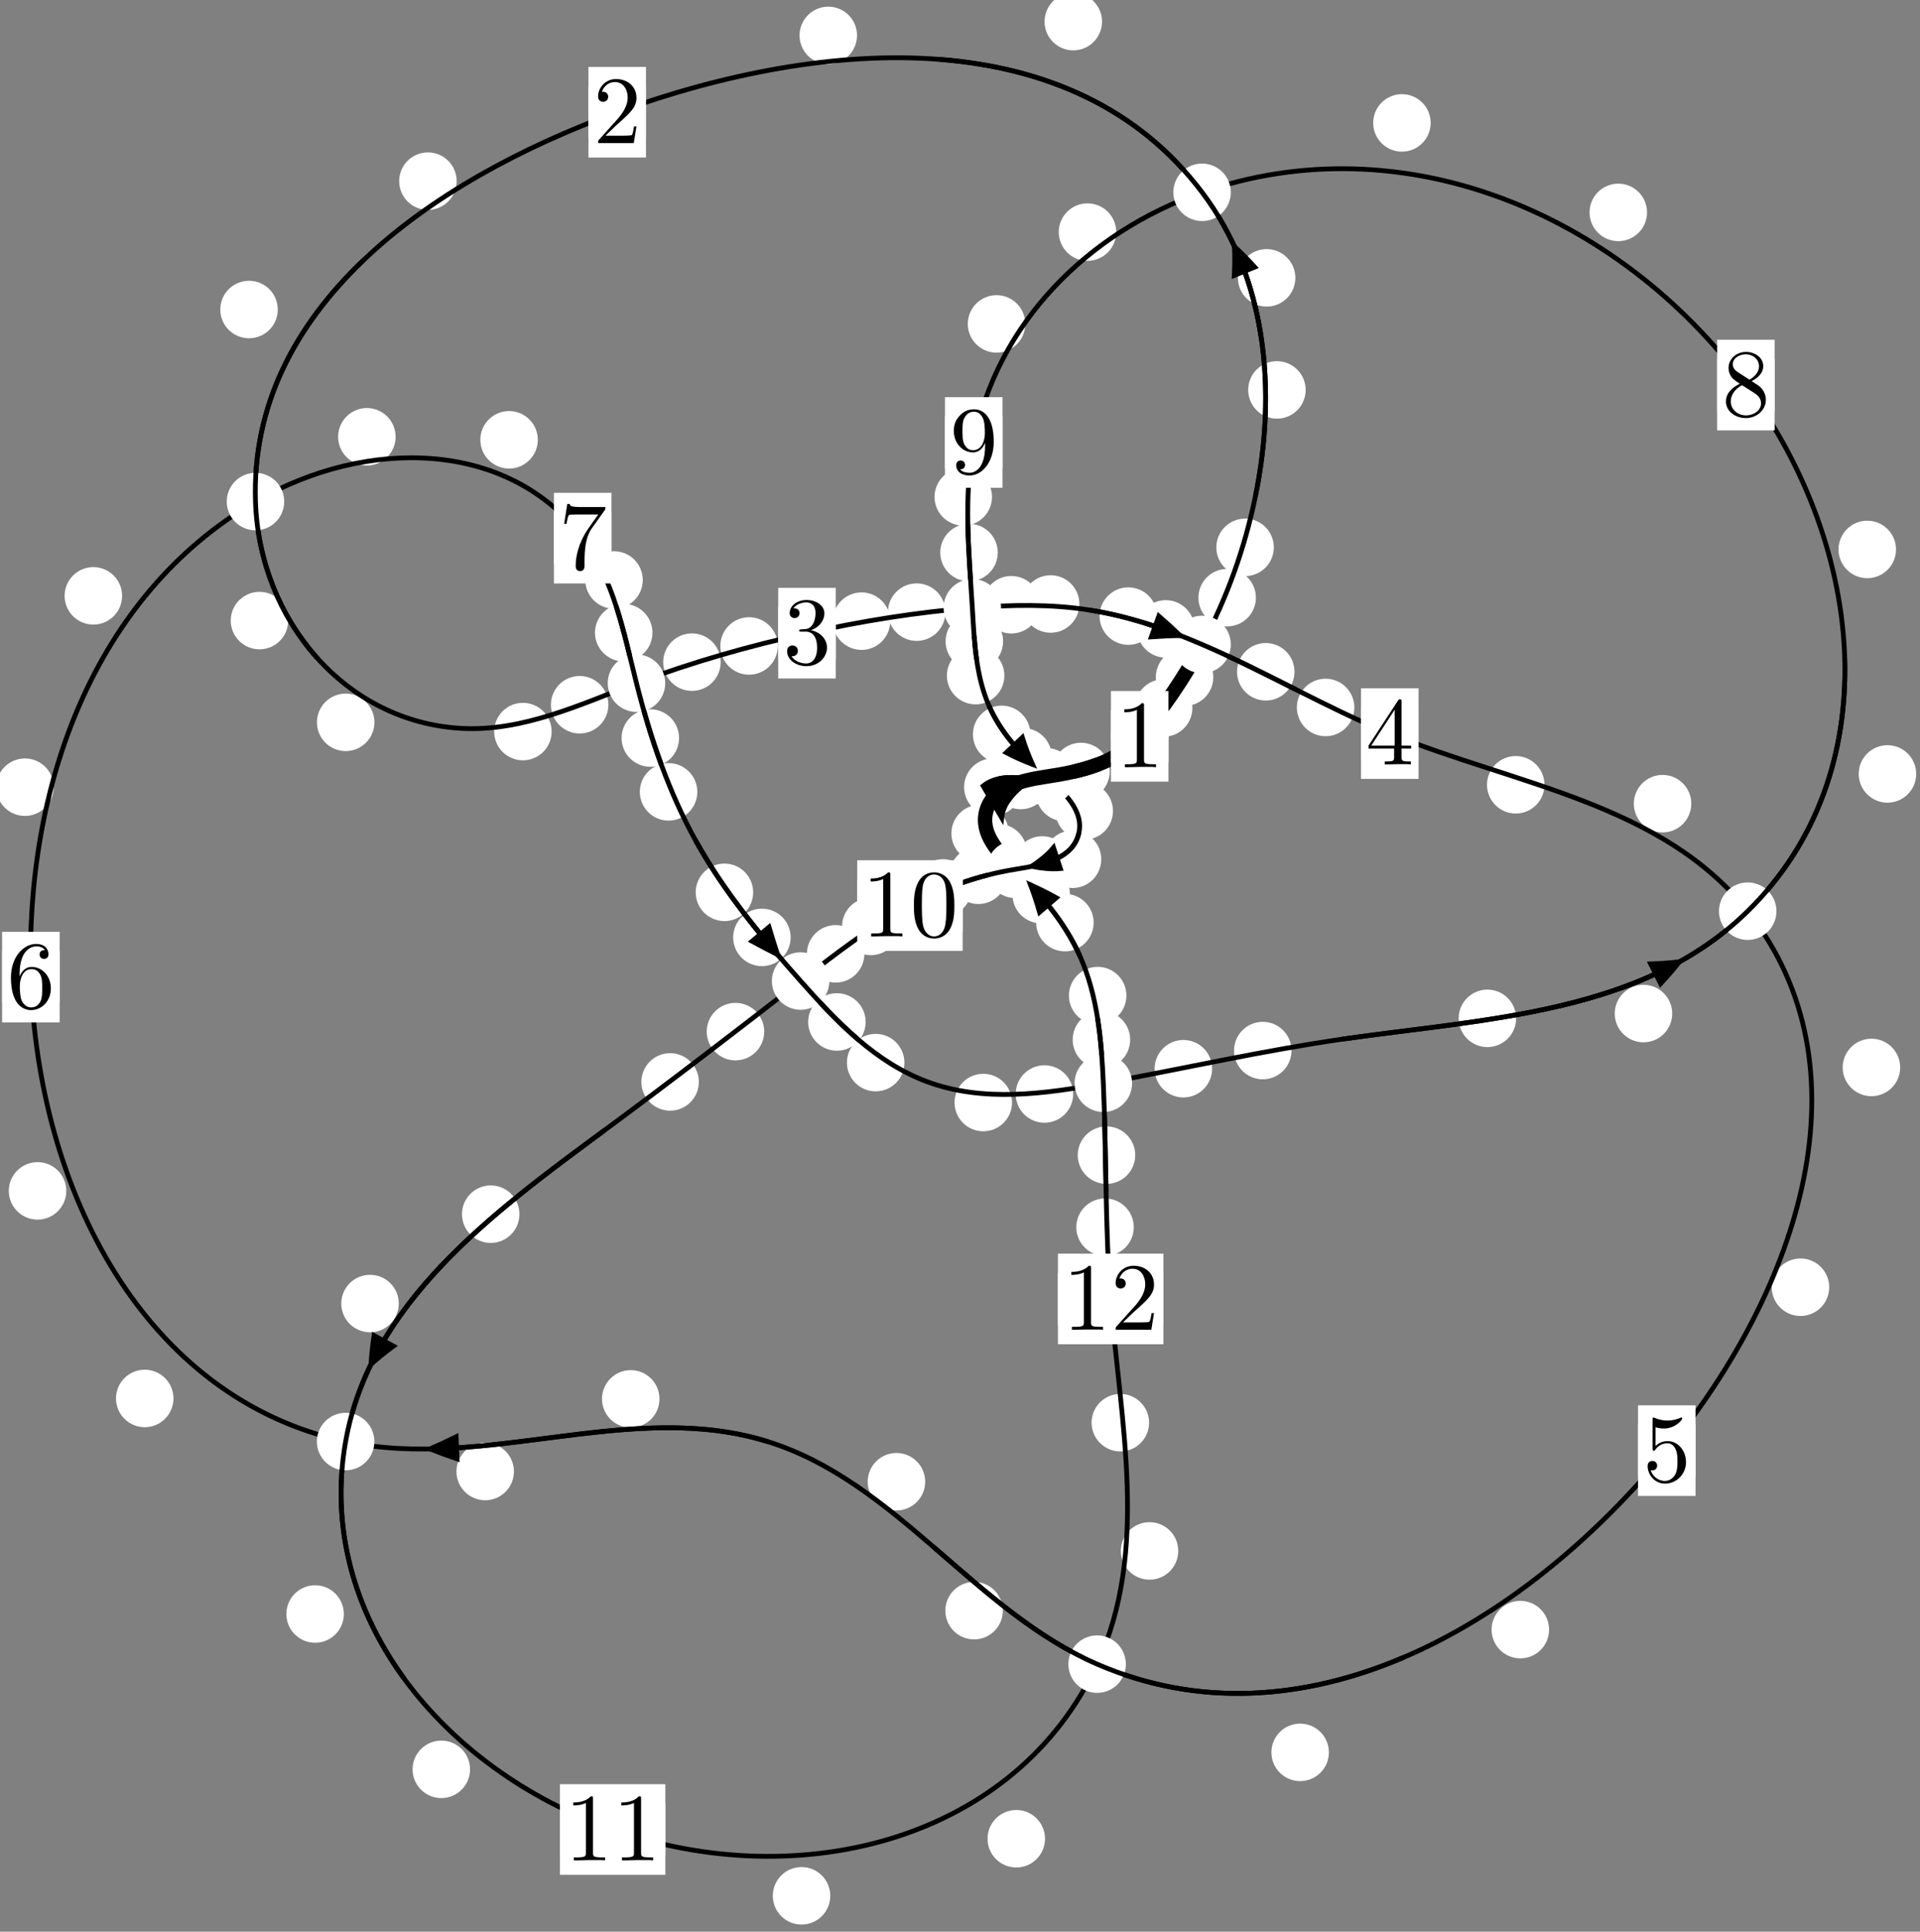 <?xml version="1.0"?>
<!-- Created by MetaPost 1.999 on 2021.07.06:0016 -->
<svg version="1.1" xmlns="http://www.w3.org/2000/svg" xmlns:xlink="http://www.w3.org/1999/xlink" width="199.654" height="200.821" viewBox="0 0 199.654 200.821">
<rect x="0" y="0" width="199.654" height="200.821" fill="#808080" stroke="none"/>
<!-- Original BoundingBox: -125.395248 -133.079529 74.258789 67.741760 -->
  <defs>
    <g transform="scale(0.01,0.01)" id="GLYPHcmr10_48">
      <path style="fill-rule: evenodd;" d="M460 -320C460 -400,455 -480,420 -554C374 -650,292 -666,250 -666C190 -666,117 -640,76 -547C44 -478,39 -400,39 -320C39 -245,43 -155,84 -79C127 2,200 22,249 22C303 22,379 1,423 -94C455 -163,460 -241,460 -320M249 -0C210 -0,151 -25,133 -121C122 -181,122 -273,122 -332C122 -396,122 -462,130 -516C149 -635,224 -644,249 -644C282 -644,348 -626,367 -527C377 -471,377 -395,377 -332C377 -257,377 -189,366 -125C351 -30,294 -0,249 -0"></path>
    </g>
    <g transform="scale(0.01,0.01)" id="GLYPHcmr10_49">
      <path style="fill-rule: evenodd;" d="M294 -640C294 -664,294 -666,271 -666C209 -602,121 -602,89 -602L89 -571C109 -571,168 -571,220 -597L220 -79C220 -43,217 -31,127 -31L95 -31L95 -0L257 -0L130 -3L217 -3L257 -3L297 -3L384 -3L419 -0L419 -31L387 -31C297 -31,294 -42,294 -79"></path>
    </g>
    <g transform="scale(0.01,0.01)" id="GLYPHcmr10_50">
      <path style="fill-rule: evenodd;" d="M127 -77L233 -180C389 -318,449 -372,449 -472C449 -586,359 -666,237 -666C124 -666,50 -574,50 -485C50 -429,100 -429,103 -429C120 -429,155 -441,155 -482C155 -508,137 -534,102 -534C94 -534,92 -534,89 -533C112 -598,166 -635,224 -635C315 -635,358 -554,358 -472C358 -392,308 -313,253 -251L61 -37C50 -26,50 -24,50 -0L421 -0L449 -174L424 -174C419 -144,412 -100,402 -85C395 -77,329 -77,307 -77"></path>
    </g>
    <g transform="scale(0.01,0.01)" id="GLYPHcmr10_51">
      <path style="fill-rule: evenodd;" d="M290 -352C372 -379,430 -449,430 -528C430 -610,342 -666,246 -666C145 -666,69 -606,69 -530C69 -497,91 -478,120 -478C151 -478,171 -500,171 -529C171 -579,124 -579,109 -579C140 -628,206 -641,242 -641C283 -641,338 -619,338 -529C338 -517,336 -459,310 -415C280 -367,246 -364,221 -363C213 -362,189 -360,182 -360C174 -359,167 -358,167 -348C167 -337,174 -337,191 -337L235 -337C317 -337,354 -269,354 -171C354 -35,285 -6,241 -6C198 -6,123 -23,88 -82C123 -77,154 -99,154 -137C154 -173,127 -193,98 -193C74 -193,42 -179,42 -135C42 -44,135 22,244 22C366 22,457 -69,457 -171C457 -253,394 -331,290 -352"></path>
    </g>
    <g transform="scale(0.01,0.01)" id="GLYPHcmr10_52">
      <path style="fill-rule: evenodd;" d="M294 -165L294 -78C294 -42,292 -31,218 -31L197 -31L197 -0L332 -0L238 -3L290 -3L332 -3L374 -3L427 -3L468 -0L468 -31L447 -31C373 -31,371 -42,371 -78L371 -165L471 -165L471 -196L371 -196L371 -651C371 -671,371 -677,355 -677C346 -677,343 -677,335 -665L28 -196L28 -165M300 -196L56 -196L300 -569"></path>
    </g>
    <g transform="scale(0.01,0.01)" id="GLYPHcmr10_53">
      <path style="fill-rule: evenodd;" d="M449 -201C449 -320,367 -420,259 -420C211 -420,168 -404,132 -369L132 -564C152 -558,185 -551,217 -551C340 -551,410 -642,410 -655C410 -661,407 -666,400 -666C399 -666,397 -666,392 -663C372 -654,323 -634,256 -634C216 -634,170 -641,123 -662C115 -665,113 -665,111 -665C101 -665,101 -657,101 -641L101 -345C101 -327,101 -319,115 -319C122 -319,124 -322,128 -328C139 -344,176 -398,257 -398C309 -398,334 -352,342 -334C358 -297,360 -258,360 -208C360 -173,360 -113,336 -71C312 -32,275 -6,229 -6C156 -6,99 -59,82 -118C85 -117,88 -116,99 -116C132 -116,149 -141,149 -165C149 -189,132 -214,99 -214C85 -214,50 -207,50 -161C50 -75,119 22,231 22C347 22,449 -74,449 -201"></path>
    </g>
    <g transform="scale(0.01,0.01)" id="GLYPHcmr10_54">
      <path style="fill-rule: evenodd;" d="M132 -328L132 -352C132 -605,256 -641,307 -641C331 -641,373 -635,395 -601C380 -601,340 -601,340 -556C340 -525,364 -510,386 -510C402 -510,432 -519,432 -558C432 -618,388 -666,305 -666C177 -666,42 -537,42 -316C42 -49,158 22,251 22C362 22,457 -72,457 -204C457 -331,368 -427,257 -427C189 -427,152 -376,132 -328M251 -6C188 -6,158 -66,152 -81C134 -128,134 -208,134 -226C134 -304,166 -404,256 -404C272 -404,318 -404,349 -342C367 -305,367 -254,367 -205C367 -157,367 -107,350 -71C320 -11,274 -6,251 -6"></path>
    </g>
    <g transform="scale(0.01,0.01)" id="GLYPHcmr10_55">
      <path style="fill-rule: evenodd;" d="M476 -609C485 -621,485 -623,485 -644L242 -644C120 -644,118 -657,114 -676L89 -676L56 -470L81 -470C84 -486,93 -549,106 -561C113 -567,191 -567,204 -567L411 -567C400 -551,321 -442,299 -409C209 -274,176 -135,176 -33C176 -23,176 22,222 22C268 22,268 -23,268 -33L268 -84C268 -139,271 -194,279 -248C283 -271,297 -357,341 -419"></path>
    </g>
    <g transform="scale(0.01,0.01)" id="GLYPHcmr10_56">
      <path style="fill-rule: evenodd;" d="M163 -457C117 -487,113 -521,113 -538C113 -599,178 -641,249 -641C322 -641,386 -589,386 -517C386 -460,347 -412,287 -377M309 -362C381 -399,430 -451,430 -517C430 -609,341 -666,250 -666C150 -666,69 -592,69 -499C69 -481,71 -436,113 -389C124 -377,161 -352,186 -335C128 -306,42 -250,42 -151C42 -45,144 22,249 22C362 22,457 -61,457 -168C457 -204,446 -249,408 -291C389 -312,373 -322,309 -362M209 -320L332 -242C360 -223,407 -193,407 -132C407 -58,332 -6,250 -6C164 -6,92 -68,92 -151C92 -209,124 -273,209 -320"></path>
    </g>
    <g transform="scale(0.01,0.01)" id="GLYPHcmr10_57">
      <path style="fill-rule: evenodd;" d="M367 -318L367 -286C367 -52,263 -6,205 -6C188 -6,134 -8,107 -42C151 -42,159 -71,159 -88C159 -119,135 -134,113 -134C97 -134,67 -125,67 -86C67 -19,121 22,206 22C335 22,457 -114,457 -329C457 -598,342 -666,253 -666C198 -666,149 -648,106 -603C65 -558,42 -516,42 -441C42 -316,130 -218,242 -218C303 -218,344 -260,367 -318M243 -241C227 -241,181 -241,150 -304C132 -341,132 -391,132 -440C132 -494,132 -541,153 -578C180 -628,218 -641,253 -641C299 -641,332 -607,349 -562C361 -530,365 -467,365 -421C365 -338,331 -241,243 -241"></path>
    </g>
  </defs>
  <path d="M123.992 73.603C123.992 72.81,123.677 72.05,123.116 71.489C122.556 70.929,121.796 70.614,121.003 70.614C120.21 70.614,119.45 70.929,118.89 71.489C118.329 72.05,118.014 72.81,118.014 73.603C118.014 74.395,118.329 75.155,118.89 75.716C119.45 76.276,120.21 76.591,121.003 76.591C121.796 76.591,122.556 76.276,123.116 75.716C123.677 75.155,123.992 74.395,123.992 73.603Z" style="fill: rgb(100%,100%,100%);stroke: none;"></path>
  <path d="M121.502 76.551C121.502 75.758,121.187 74.998,120.626 74.437C120.066 73.877,119.306 73.562,118.513 73.562C117.72 73.562,116.96 73.877,116.4 74.437C115.839 74.998,115.524 75.758,115.524 76.551C115.524 77.343,115.839 78.103,116.4 78.664C116.96 79.224,117.72 79.539,118.513 79.539C119.306 79.539,120.066 79.224,120.626 78.664C121.187 78.103,121.502 77.343,121.502 76.551Z" style="fill: rgb(100%,100%,100%);stroke: none;"></path>
  <path d="M130.596 62.133C130.596 61.341,130.281 60.581,129.721 60.02C129.16 59.46,128.4 59.145,127.607 59.145C126.815 59.145,126.055 59.46,125.494 60.02C124.934 60.581,124.619 61.341,124.619 62.133C124.619 62.926,124.934 63.686,125.494 64.247C126.055 64.807,126.815 65.122,127.607 65.122C128.4 65.122,129.16 64.807,129.721 64.247C130.281 63.686,130.596 62.926,130.596 62.133Z" style="fill: rgb(100%,100%,100%);stroke: none;"></path>
  <path d="M126.166 70.402C126.166 69.609,125.851 68.849,125.291 68.288C124.73 67.728,123.97 67.413,123.177 67.413C122.385 67.413,121.625 67.728,121.064 68.288C120.504 68.849,120.189 69.609,120.189 70.402C120.189 71.194,120.504 71.954,121.064 72.515C121.625 73.075,122.385 73.39,123.177 73.39C123.97 73.39,124.73 73.075,125.291 72.515C125.851 71.954,126.166 71.194,126.166 70.402Z" style="fill: rgb(100%,100%,100%);stroke: none;"></path>
  <path d="M135.771 40.536C135.771 39.744,135.456 38.984,134.895 38.423C134.335 37.863,133.575 37.548,132.782 37.548C131.989 37.548,131.229 37.863,130.669 38.423C130.108 38.984,129.793 39.744,129.793 40.536C129.793 41.329,130.108 42.089,130.669 42.65C131.229 43.21,131.989 43.525,132.782 43.525C133.575 43.525,134.335 43.21,134.895 42.65C135.456 42.089,135.771 41.329,135.771 40.536Z" style="fill: rgb(100%,100%,100%);stroke: none;"></path>
  <path d="M132.46 56.905C132.46 56.113,132.145 55.352,131.584 54.792C131.024 54.232,130.264 53.917,129.471 53.917C128.678 53.917,127.918 54.232,127.358 54.792C126.797 55.352,126.482 56.113,126.482 56.905C126.482 57.698,126.797 58.458,127.358 59.019C127.918 59.579,128.678 59.894,129.471 59.894C130.264 59.894,131.024 59.579,131.584 59.019C132.145 58.458,132.46 57.698,132.46 56.905Z" style="fill: rgb(100%,100%,100%);stroke: none;"></path>
  <path d="M114.596 2.247C114.596 1.454,114.281 0.694,113.721 0.134C113.16 -0.427,112.4 -0.742,111.608 -0.742C110.815 -0.742,110.055 -0.427,109.494 0.134C108.934 0.694,108.619 1.454,108.619 2.247C108.619 3.04,108.934 3.8,109.494 4.36C110.055 4.921,110.815 5.236,111.608 5.236C112.4 5.236,113.16 4.921,113.721 4.36C114.281 3.8,114.596 3.04,114.596 2.247Z" style="fill: rgb(100%,100%,100%);stroke: none;"></path>
  <path d="M134.701 28.886C134.701 28.093,134.386 27.333,133.826 26.773C133.265 26.212,132.505 25.897,131.713 25.897C130.92 25.897,130.16 26.212,129.599 26.773C129.039 27.333,128.724 28.093,128.724 28.886C128.724 29.679,129.039 30.439,129.599 30.999C130.16 31.56,130.92 31.875,131.713 31.875C132.505 31.875,133.265 31.56,133.826 30.999C134.386 30.439,134.701 29.679,134.701 28.886Z" style="fill: rgb(100%,100%,100%);stroke: none;"></path>
  <path d="M47.485 18.831C47.485 18.039,47.171 17.278,46.61 16.718C46.05 16.158,45.289 15.843,44.497 15.843C43.704 15.843,42.944 16.158,42.383 16.718C41.823 17.278,41.508 18.039,41.508 18.831C41.508 19.624,41.823 20.384,42.383 20.945C42.944 21.505,43.704 21.82,44.497 21.82C45.289 21.82,46.05 21.505,46.61 20.945C47.171 20.384,47.485 19.624,47.485 18.831Z" style="fill: rgb(100%,100%,100%);stroke: none;"></path>
  <path d="M89.119 3.682C89.119 2.889,88.804 2.129,88.243 1.569C87.683 1.008,86.923 0.693,86.13 0.693C85.337 0.693,84.577 1.008,84.017 1.569C83.456 2.129,83.141 2.889,83.141 3.682C83.141 4.475,83.456 5.235,84.017 5.795C84.577 6.356,85.337 6.671,86.13 6.671C86.923 6.671,87.683 6.356,88.243 5.795C88.804 5.235,89.119 4.475,89.119 3.682Z" style="fill: rgb(100%,100%,100%);stroke: none;"></path>
  <path d="M29.971 64.517C29.971 63.724,29.656 62.964,29.096 62.403C28.535 61.843,27.775 61.528,26.982 61.528C26.19 61.528,25.43 61.843,24.869 62.403C24.309 62.964,23.994 63.724,23.994 64.517C23.994 65.309,24.309 66.069,24.869 66.63C25.43 67.19,26.19 67.505,26.982 67.505C27.775 67.505,28.535 67.19,29.096 66.63C29.656 66.069,29.971 65.309,29.971 64.517Z" style="fill: rgb(100%,100%,100%);stroke: none;"></path>
  <path d="M28.884 32.178C28.884 31.386,28.569 30.625,28.009 30.065C27.448 29.505,26.688 29.19,25.895 29.19C25.103 29.19,24.342 29.505,23.782 30.065C23.221 30.625,22.906 31.386,22.906 32.178C22.906 32.971,23.221 33.731,23.782 34.292C24.342 34.852,25.103 35.167,25.895 35.167C26.688 35.167,27.448 34.852,28.009 34.292C28.569 33.731,28.884 32.971,28.884 32.178Z" style="fill: rgb(100%,100%,100%);stroke: none;"></path>
  <path d="M57.363 76.055C57.363 75.263,57.048 74.502,56.488 73.942C55.927 73.382,55.167 73.067,54.374 73.067C53.582 73.067,52.822 73.382,52.261 73.942C51.701 74.502,51.386 75.263,51.386 76.055C51.386 76.848,51.701 77.608,52.261 78.169C52.822 78.729,53.582 79.044,54.374 79.044C55.167 79.044,55.927 78.729,56.488 78.169C57.048 77.608,57.363 76.848,57.363 76.055Z" style="fill: rgb(100%,100%,100%);stroke: none;"></path>
  <path d="M38.935 75.094C38.935 74.302,38.62 73.542,38.059 72.981C37.499 72.421,36.739 72.106,35.946 72.106C35.153 72.106,34.393 72.421,33.833 72.981C33.272 73.542,32.957 74.302,32.957 75.094C32.957 75.887,33.272 76.647,33.833 77.208C34.393 77.768,35.153 78.083,35.946 78.083C36.739 78.083,37.499 77.768,38.059 77.208C38.62 76.647,38.935 75.887,38.935 75.094Z" style="fill: rgb(100%,100%,100%);stroke: none;"></path>
  <path d="M74.941 68.837C74.941 68.045,74.626 67.284,74.066 66.724C73.505 66.163,72.745 65.849,71.952 65.849C71.16 65.849,70.4 66.163,69.839 66.724C69.279 67.284,68.964 68.045,68.964 68.837C68.964 69.63,69.279 70.39,69.839 70.951C70.4 71.511,71.16 71.826,71.952 71.826C72.745 71.826,73.505 71.511,74.066 70.951C74.626 70.39,74.941 69.63,74.941 68.837Z" style="fill: rgb(100%,100%,100%);stroke: none;"></path>
  <path d="M63.265 73.265C63.265 72.472,62.95 71.712,62.39 71.152C61.829 70.591,61.069 70.276,60.276 70.276C59.484 70.276,58.723 70.591,58.163 71.152C57.603 71.712,57.288 72.472,57.288 73.265C57.288 74.058,57.603 74.818,58.163 75.378C58.723 75.939,59.484 76.254,60.276 76.254C61.069 76.254,61.829 75.939,62.39 75.378C62.95 74.818,63.265 74.058,63.265 73.265Z" style="fill: rgb(100%,100%,100%);stroke: none;"></path>
  <path d="M92.574 64.575C92.574 63.782,92.259 63.022,91.699 62.462C91.138 61.901,90.378 61.586,89.586 61.586C88.793 61.586,88.033 61.901,87.472 62.462C86.912 63.022,86.597 63.782,86.597 64.575C86.597 65.368,86.912 66.128,87.472 66.688C88.033 67.249,88.793 67.564,89.586 67.564C90.378 67.564,91.138 67.249,91.699 66.688C92.259 66.128,92.574 65.368,92.574 64.575Z" style="fill: rgb(100%,100%,100%);stroke: none;"></path>
  <path d="M80.884 67.154C80.884 66.362,80.569 65.602,80.008 65.041C79.448 64.481,78.688 64.166,77.895 64.166C77.102 64.166,76.342 64.481,75.782 65.041C75.221 65.602,74.906 66.362,74.906 67.154C74.906 67.947,75.221 68.707,75.782 69.268C76.342 69.828,77.102 70.143,77.895 70.143C78.688 70.143,79.448 69.828,80.008 69.268C80.569 68.707,80.884 67.947,80.884 67.154Z" style="fill: rgb(100%,100%,100%);stroke: none;"></path>
  <path d="M108.154 62.869C108.154 62.076,107.839 61.316,107.278 60.755C106.718 60.195,105.958 59.88,105.165 59.88C104.372 59.88,103.612 60.195,103.052 60.755C102.491 61.316,102.176 62.076,102.176 62.869C102.176 63.661,102.491 64.422,103.052 64.982C103.612 65.543,104.372 65.857,105.165 65.857C105.958 65.857,106.718 65.543,107.278 64.982C107.839 64.422,108.154 63.661,108.154 62.869Z" style="fill: rgb(100%,100%,100%);stroke: none;"></path>
  <path d="M98.31 63.639C98.31 62.846,97.995 62.086,97.435 61.525C96.874 60.965,96.114 60.65,95.322 60.65C94.529 60.65,93.769 60.965,93.208 61.525C92.648 62.086,92.333 62.846,92.333 63.639C92.333 64.431,92.648 65.191,93.208 65.752C93.769 66.312,94.529 66.627,95.322 66.627C96.114 66.627,96.874 66.312,97.435 65.752C97.995 65.191,98.31 64.431,98.31 63.639Z" style="fill: rgb(100%,100%,100%);stroke: none;"></path>
  <path d="M120.318 64.049C120.318 63.257,120.003 62.496,119.442 61.936C118.882 61.375,118.122 61.061,117.329 61.061C116.536 61.061,115.776 61.375,115.216 61.936C114.655 62.496,114.34 63.257,114.34 64.049C114.34 64.842,114.655 65.602,115.216 66.163C115.776 66.723,116.536 67.038,117.329 67.038C118.122 67.038,118.882 66.723,119.442 66.163C120.003 65.602,120.318 64.842,120.318 64.049Z" style="fill: rgb(100%,100%,100%);stroke: none;"></path>
  <path d="M112.24 62.791C112.24 61.998,111.925 61.238,111.365 60.678C110.804 60.117,110.044 59.802,109.251 59.802C108.459 59.802,107.698 60.117,107.138 60.678C106.578 61.238,106.263 61.998,106.263 62.791C106.263 63.584,106.578 64.344,107.138 64.904C107.698 65.465,108.459 65.78,109.251 65.78C110.044 65.78,110.804 65.465,111.365 64.904C111.925 64.344,112.24 63.584,112.24 62.791Z" style="fill: rgb(100%,100%,100%);stroke: none;"></path>
  <path d="M134.611 69.84C134.611 69.048,134.296 68.287,133.736 67.727C133.175 67.166,132.415 66.851,131.622 66.851C130.83 66.851,130.07 67.166,129.509 67.727C128.949 68.287,128.634 69.048,128.634 69.84C128.634 70.633,128.949 71.393,129.509 71.954C130.07 72.514,130.83 72.829,131.622 72.829C132.415 72.829,133.175 72.514,133.736 71.954C134.296 71.393,134.611 70.633,134.611 69.84Z" style="fill: rgb(100%,100%,100%);stroke: none;"></path>
  <path d="M124.218 65.383C124.218 64.59,123.903 63.83,123.343 63.27C122.782 62.709,122.022 62.394,121.229 62.394C120.437 62.394,119.677 62.709,119.116 63.27C118.556 63.83,118.241 64.59,118.241 65.383C118.241 66.176,118.556 66.936,119.116 67.496C119.677 68.057,120.437 68.372,121.229 68.372C122.022 68.372,122.782 68.057,123.343 67.496C123.903 66.936,124.218 66.176,124.218 65.383Z" style="fill: rgb(100%,100%,100%);stroke: none;"></path>
  <path d="M160.604 81.588C160.604 80.795,160.289 80.035,159.729 79.474C159.168 78.914,158.408 78.599,157.615 78.599C156.823 78.599,156.062 78.914,155.502 79.474C154.941 80.035,154.626 80.795,154.626 81.588C154.626 82.38,154.941 83.141,155.502 83.701C156.062 84.262,156.823 84.577,157.615 84.577C158.408 84.577,159.168 84.262,159.729 83.701C160.289 83.141,160.604 82.38,160.604 81.588Z" style="fill: rgb(100%,100%,100%);stroke: none;"></path>
  <path d="M140.833 73.548C140.833 72.756,140.518 71.996,139.957 71.435C139.397 70.875,138.637 70.56,137.844 70.56C137.051 70.56,136.291 70.875,135.731 71.435C135.17 71.996,134.855 72.756,134.855 73.548C134.855 74.341,135.17 75.101,135.731 75.662C136.291 76.222,137.051 76.537,137.844 76.537C138.637 76.537,139.397 76.222,139.957 75.662C140.518 75.101,140.833 74.341,140.833 73.548Z" style="fill: rgb(100%,100%,100%);stroke: none;"></path>
  <path d="M197.593 110.973C197.593 110.181,197.278 109.42,196.717 108.86C196.157 108.299,195.397 107.984,194.604 107.984C193.811 107.984,193.051 108.299,192.491 108.86C191.93 109.42,191.615 110.181,191.615 110.973C191.615 111.766,191.93 112.526,192.491 113.087C193.051 113.647,193.811 113.962,194.604 113.962C195.397 113.962,196.157 113.647,196.717 113.087C197.278 112.526,197.593 111.766,197.593 110.973Z" style="fill: rgb(100%,100%,100%);stroke: none;"></path>
  <path d="M175.873 83.551C175.873 82.758,175.558 81.998,174.998 81.437C174.437 80.877,173.677 80.562,172.885 80.562C172.092 80.562,171.332 80.877,170.771 81.437C170.211 81.998,169.896 82.758,169.896 83.551C169.896 84.343,170.211 85.104,170.771 85.664C171.332 86.225,172.092 86.539,172.885 86.539C173.677 86.539,174.437 86.225,174.998 85.664C175.558 85.104,175.873 84.343,175.873 83.551Z" style="fill: rgb(100%,100%,100%);stroke: none;"></path>
  <path d="M161.083 169.416C161.083 168.623,160.768 167.863,160.208 167.303C159.647 166.742,158.887 166.427,158.094 166.427C157.302 166.427,156.542 166.742,155.981 167.303C155.421 167.863,155.106 168.623,155.106 169.416C155.106 170.209,155.421 170.969,155.981 171.529C156.542 172.09,157.302 172.405,158.094 172.405C158.887 172.405,159.647 172.09,160.208 171.529C160.768 170.969,161.083 170.209,161.083 169.416Z" style="fill: rgb(100%,100%,100%);stroke: none;"></path>
  <path d="M190.214 133.821C190.214 133.029,189.899 132.268,189.339 131.708C188.778 131.147,188.018 130.832,187.226 130.832C186.433 130.832,185.673 131.147,185.112 131.708C184.552 132.268,184.237 133.029,184.237 133.821C184.237 134.614,184.552 135.374,185.112 135.935C185.673 136.495,186.433 136.81,187.226 136.81C188.018 136.81,188.778 136.495,189.339 135.935C189.899 135.374,190.214 134.614,190.214 133.821Z" style="fill: rgb(100%,100%,100%);stroke: none;"></path>
  <path d="M104.281 167.446C104.281 166.653,103.966 165.893,103.405 165.332C102.845 164.772,102.085 164.457,101.292 164.457C100.499 164.457,99.739 164.772,99.178 165.332C98.618 165.893,98.303 166.653,98.303 167.446C98.303 168.238,98.618 168.999,99.178 169.559C99.739 170.119,100.499 170.434,101.292 170.434C102.085 170.434,102.845 170.119,103.405 169.559C103.966 168.999,104.281 168.238,104.281 167.446Z" style="fill: rgb(100%,100%,100%);stroke: none;"></path>
  <path d="M138.186 182.178C138.186 181.385,137.871 180.625,137.311 180.064C136.75 179.504,135.99 179.189,135.197 179.189C134.405 179.189,133.645 179.504,133.084 180.064C132.524 180.625,132.209 181.385,132.209 182.178C132.209 182.971,132.524 183.731,133.084 184.291C133.645 184.852,134.405 185.167,135.197 185.167C135.99 185.167,136.75 184.852,137.311 184.291C137.871 183.731,138.186 182.971,138.186 182.178Z" style="fill: rgb(100%,100%,100%);stroke: none;"></path>
  <path d="M68.576 145.429C68.576 144.636,68.262 143.876,67.701 143.315C67.141 142.755,66.38 142.44,65.588 142.44C64.795 142.44,64.035 142.755,63.474 143.315C62.914 143.876,62.599 144.636,62.599 145.429C62.599 146.221,62.914 146.982,63.474 147.542C64.035 148.102,64.795 148.417,65.588 148.417C66.38 148.417,67.141 148.102,67.701 147.542C68.262 146.982,68.576 146.221,68.576 145.429Z" style="fill: rgb(100%,100%,100%);stroke: none;"></path>
  <path d="M96.207 154.041C96.207 153.248,95.892 152.488,95.331 151.928C94.771 151.367,94.011 151.052,93.218 151.052C92.425 151.052,91.665 151.367,91.105 151.928C90.544 152.488,90.229 153.248,90.229 154.041C90.229 154.834,90.544 155.594,91.105 156.154C91.665 156.715,92.425 157.03,93.218 157.03C94.011 157.03,94.771 156.715,95.331 156.154C95.892 155.594,96.207 154.834,96.207 154.041Z" style="fill: rgb(100%,100%,100%);stroke: none;"></path>
  <path d="M18.039 145.383C18.039 144.591,17.724 143.831,17.163 143.27C16.603 142.71,15.843 142.395,15.05 142.395C14.257 142.395,13.497 142.71,12.937 143.27C12.376 143.831,12.061 144.591,12.061 145.383C12.061 146.176,12.376 146.936,12.937 147.497C13.497 148.057,14.257 148.372,15.05 148.372C15.843 148.372,16.603 148.057,17.163 147.497C17.724 146.936,18.039 146.176,18.039 145.383Z" style="fill: rgb(100%,100%,100%);stroke: none;"></path>
  <path d="M53.442 152.979C53.442 152.186,53.127 151.426,52.567 150.866C52.006 150.305,51.246 149.99,50.453 149.99C49.661 149.99,48.901 150.305,48.34 150.866C47.78 151.426,47.465 152.186,47.465 152.979C47.465 153.772,47.78 154.532,48.34 155.092C48.901 155.653,49.661 155.968,50.453 155.968C51.246 155.968,52.006 155.653,52.567 155.092C53.127 154.532,53.442 153.772,53.442 152.979Z" style="fill: rgb(100%,100%,100%);stroke: none;"></path>
  <path d="M5.582 81.837C5.582 81.044,5.267 80.284,4.707 79.723C4.146 79.163,3.386 78.848,2.593 78.848C1.801 78.848,1.041 79.163,0.48 79.723C-0.08 80.284,-0.395 81.044,-0.395 81.837C-0.395 82.629,-0.08 83.39,0.48 83.95C1.041 84.511,1.801 84.825,2.593 84.825C3.386 84.825,4.146 84.511,4.707 83.95C5.267 83.39,5.582 82.629,5.582 81.837Z" style="fill: rgb(100%,100%,100%);stroke: none;"></path>
  <path d="M6.893 123.805C6.893 123.012,6.578 122.252,6.017 121.692C5.457 121.131,4.697 120.816,3.904 120.816C3.111 120.816,2.351 121.131,1.791 121.692C1.23 122.252,0.915 123.012,0.915 123.805C0.915 124.598,1.23 125.358,1.791 125.918C2.351 126.479,3.111 126.794,3.904 126.794C4.697 126.794,5.457 126.479,6.017 125.918C6.578 125.358,6.893 124.598,6.893 123.805Z" style="fill: rgb(100%,100%,100%);stroke: none;"></path>
  <path d="M41.139 45.41C41.139 44.617,40.824 43.857,40.263 43.296C39.703 42.736,38.943 42.421,38.15 42.421C37.357 42.421,36.597 42.736,36.037 43.296C35.476 43.857,35.161 44.617,35.161 45.41C35.161 46.202,35.476 46.962,36.037 47.523C36.597 48.083,37.357 48.398,38.15 48.398C38.943 48.398,39.703 48.083,40.263 47.523C40.824 46.962,41.139 46.202,41.139 45.41Z" style="fill: rgb(100%,100%,100%);stroke: none;"></path>
  <path d="M12.696 61.946C12.696 61.153,12.381 60.393,11.82 59.832C11.26 59.272,10.5 58.957,9.707 58.957C8.914 58.957,8.154 59.272,7.594 59.832C7.033 60.393,6.718 61.153,6.718 61.946C6.718 62.738,7.033 63.498,7.594 64.059C8.154 64.619,8.914 64.934,9.707 64.934C10.5 64.934,11.26 64.619,11.82 64.059C12.381 63.498,12.696 62.738,12.696 61.946Z" style="fill: rgb(100%,100%,100%);stroke: none;"></path>
  <path d="M66.838 60.294C66.838 59.501,66.523 58.741,65.963 58.181C65.402 57.62,64.642 57.305,63.85 57.305C63.057 57.305,62.297 57.62,61.736 58.181C61.176 58.741,60.861 59.501,60.861 60.294C60.861 61.087,61.176 61.847,61.736 62.407C62.297 62.968,63.057 63.283,63.85 63.283C64.642 63.283,65.402 62.968,65.963 62.407C66.523 61.847,66.838 61.087,66.838 60.294Z" style="fill: rgb(100%,100%,100%);stroke: none;"></path>
  <path d="M55.926 45.722C55.926 44.929,55.611 44.169,55.05 43.609C54.49 43.048,53.73 42.733,52.937 42.733C52.144 42.733,51.384 43.048,50.824 43.609C50.263 44.169,49.948 44.929,49.948 45.722C49.948 46.515,50.263 47.275,50.824 47.835C51.384 48.396,52.144 48.711,52.937 48.711C53.73 48.711,54.49 48.396,55.05 47.835C55.611 47.275,55.926 46.515,55.926 45.722Z" style="fill: rgb(100%,100%,100%);stroke: none;"></path>
  <path d="M70.614 76.726C70.614 75.933,70.299 75.173,69.739 74.612C69.178 74.052,68.418 73.737,67.626 73.737C66.833 73.737,66.073 74.052,65.512 74.612C64.952 75.173,64.637 75.933,64.637 76.726C64.637 77.518,64.952 78.278,65.512 78.839C66.073 79.399,66.833 79.714,67.626 79.714C68.418 79.714,69.178 79.399,69.739 78.839C70.299 78.278,70.614 77.518,70.614 76.726Z" style="fill: rgb(100%,100%,100%);stroke: none;"></path>
  <path d="M67.847 65.773C67.847 64.98,67.532 64.22,66.972 63.66C66.411 63.099,65.651 62.784,64.859 62.784C64.066 62.784,63.306 63.099,62.745 63.66C62.185 64.22,61.87 64.98,61.87 65.773C61.87 66.566,62.185 67.326,62.745 67.886C63.306 68.447,64.066 68.762,64.859 68.762C65.651 68.762,66.411 68.447,66.972 67.886C67.532 67.326,67.847 66.566,67.847 65.773Z" style="fill: rgb(100%,100%,100%);stroke: none;"></path>
  <path d="M78.319 92.768C78.319 91.975,78.005 91.215,77.444 90.655C76.884 90.094,76.123 89.779,75.331 89.779C74.538 89.779,73.778 90.094,73.217 90.655C72.657 91.215,72.342 91.975,72.342 92.768C72.342 93.561,72.657 94.321,73.217 94.881C73.778 95.442,74.538 95.757,75.331 95.757C76.123 95.757,76.884 95.442,77.444 94.881C78.005 94.321,78.319 93.561,78.319 92.768Z" style="fill: rgb(100%,100%,100%);stroke: none;"></path>
  <path d="M72.512 82.323C72.512 81.53,72.197 80.77,71.636 80.21C71.076 79.649,70.316 79.334,69.523 79.334C68.73 79.334,67.97 79.649,67.41 80.21C66.849 80.77,66.534 81.53,66.534 82.323C66.534 83.116,66.849 83.876,67.41 84.436C67.97 84.997,68.73 85.312,69.523 85.312C70.316 85.312,71.076 84.997,71.636 84.436C72.197 83.876,72.512 83.116,72.512 82.323Z" style="fill: rgb(100%,100%,100%);stroke: none;"></path>
  <path d="M90.016 106.244C90.016 105.451,89.701 104.691,89.14 104.131C88.58 103.57,87.82 103.255,87.027 103.255C86.234 103.255,85.474 103.57,84.914 104.131C84.353 104.691,84.038 105.451,84.038 106.244C84.038 107.037,84.353 107.797,84.914 108.357C85.474 108.918,86.234 109.233,87.027 109.233C87.82 109.233,88.58 108.918,89.14 108.357C89.701 107.797,90.016 107.037,90.016 106.244Z" style="fill: rgb(100%,100%,100%);stroke: none;"></path>
  <path d="M82.217 97.453C82.217 96.66,81.902 95.9,81.341 95.339C80.781 94.779,80.021 94.464,79.228 94.464C78.435 94.464,77.675 94.779,77.115 95.339C76.554 95.9,76.239 96.66,76.239 97.453C76.239 98.245,76.554 99.005,77.115 99.566C77.675 100.126,78.435 100.441,79.228 100.441C80.021 100.441,80.781 100.126,81.341 99.566C81.902 99.005,82.217 98.245,82.217 97.453Z" style="fill: rgb(100%,100%,100%);stroke: none;"></path>
  <path d="M105.237 114.621C105.237 113.828,104.922 113.068,104.361 112.507C103.801 111.947,103.04 111.632,102.248 111.632C101.455 111.632,100.695 111.947,100.134 112.507C99.574 113.068,99.259 113.828,99.259 114.621C99.259 115.413,99.574 116.174,100.134 116.734C100.695 117.295,101.455 117.61,102.248 117.61C103.04 117.61,103.801 117.295,104.361 116.734C104.922 116.174,105.237 115.413,105.237 114.621Z" style="fill: rgb(100%,100%,100%);stroke: none;"></path>
  <path d="M94.046 110.471C94.046 109.678,93.731 108.918,93.171 108.357C92.61 107.797,91.85 107.482,91.057 107.482C90.265 107.482,89.505 107.797,88.944 108.357C88.384 108.918,88.069 109.678,88.069 110.471C88.069 111.263,88.384 112.023,88.944 112.584C89.505 113.144,90.265 113.459,91.057 113.459C91.85 113.459,92.61 113.144,93.171 112.584C93.731 112.023,94.046 111.263,94.046 110.471Z" style="fill: rgb(100%,100%,100%);stroke: none;"></path>
  <path d="M126.044 111.104C126.044 110.311,125.729 109.551,125.168 108.99C124.608 108.43,123.848 108.115,123.055 108.115C122.262 108.115,121.502 108.43,120.942 108.99C120.381 109.551,120.066 110.311,120.066 111.104C120.066 111.896,120.381 112.656,120.942 113.217C121.502 113.777,122.262 114.092,123.055 114.092C123.848 114.092,124.608 113.777,125.168 113.217C125.729 112.656,126.044 111.896,126.044 111.104Z" style="fill: rgb(100%,100%,100%);stroke: none;"></path>
  <path d="M111.596 113.733C111.596 112.941,111.281 112.181,110.721 111.62C110.16 111.06,109.4 110.745,108.607 110.745C107.815 110.745,107.055 111.06,106.494 111.62C105.934 112.181,105.619 112.941,105.619 113.733C105.619 114.526,105.934 115.286,106.494 115.847C107.055 116.407,107.815 116.722,108.607 116.722C109.4 116.722,110.16 116.407,110.721 115.847C111.281 115.286,111.596 114.526,111.596 113.733Z" style="fill: rgb(100%,100%,100%);stroke: none;"></path>
  <path d="M157.657 105.869C157.657 105.076,157.342 104.316,156.782 103.755C156.221 103.195,155.461 102.88,154.668 102.88C153.876 102.88,153.115 103.195,152.555 103.755C151.995 104.316,151.68 105.076,151.68 105.869C151.68 106.661,151.995 107.421,152.555 107.982C153.115 108.542,153.876 108.857,154.668 108.857C155.461 108.857,156.221 108.542,156.782 107.982C157.342 107.421,157.657 106.661,157.657 105.869Z" style="fill: rgb(100%,100%,100%);stroke: none;"></path>
  <path d="M134.3 109.218C134.3 108.425,133.985 107.665,133.425 107.104C132.864 106.544,132.104 106.229,131.311 106.229C130.519 106.229,129.759 106.544,129.198 107.104C128.638 107.665,128.323 108.425,128.323 109.218C128.323 110.01,128.638 110.771,129.198 111.331C129.759 111.891,130.519 112.206,131.311 112.206C132.104 112.206,132.864 111.891,133.425 111.331C133.985 110.771,134.3 110.01,134.3 109.218Z" style="fill: rgb(100%,100%,100%);stroke: none;"></path>
  <path d="M199.259 80.459C199.259 79.666,198.944 78.906,198.383 78.345C197.823 77.785,197.063 77.47,196.27 77.47C195.477 77.47,194.717 77.785,194.157 78.345C193.596 78.906,193.281 79.666,193.281 80.459C193.281 81.251,193.596 82.012,194.157 82.572C194.717 83.133,195.477 83.447,196.27 83.447C197.063 83.447,197.823 83.133,198.383 82.572C198.944 82.012,199.259 81.251,199.259 80.459Z" style="fill: rgb(100%,100%,100%);stroke: none;"></path>
  <path d="M173.888 105.37C173.888 104.577,173.573 103.817,173.012 103.257C172.452 102.696,171.692 102.381,170.899 102.381C170.106 102.381,169.346 102.696,168.786 103.257C168.225 103.817,167.91 104.577,167.91 105.37C167.91 106.163,168.225 106.923,168.786 107.483C169.346 108.044,170.106 108.359,170.899 108.359C171.692 108.359,172.452 108.044,173.012 107.483C173.573 106.923,173.888 106.163,173.888 105.37Z" style="fill: rgb(100%,100%,100%);stroke: none;"></path>
  <path d="M171.27 22.082C171.27 21.289,170.955 20.529,170.395 19.968C169.834 19.408,169.074 19.093,168.281 19.093C167.489 19.093,166.728 19.408,166.168 19.968C165.607 20.529,165.292 21.289,165.292 22.082C165.292 22.874,165.607 23.635,166.168 24.195C166.728 24.756,167.489 25.07,168.281 25.07C169.074 25.07,169.834 24.756,170.395 24.195C170.955 23.635,171.27 22.874,171.27 22.082Z" style="fill: rgb(100%,100%,100%);stroke: none;"></path>
  <path d="M197.16 57.121C197.16 56.328,196.845 55.568,196.284 55.008C195.724 54.447,194.964 54.132,194.171 54.132C193.378 54.132,192.618 54.447,192.058 55.008C191.497 55.568,191.182 56.328,191.182 57.121C191.182 57.914,191.497 58.674,192.058 59.234C192.618 59.795,193.378 60.11,194.171 60.11C194.964 60.11,195.724 59.795,196.284 59.234C196.845 58.674,197.16 57.914,197.16 57.121Z" style="fill: rgb(100%,100%,100%);stroke: none;"></path>
  <path d="M116.072 24.129C116.072 23.336,115.757 22.576,115.197 22.015C114.636 21.455,113.876 21.14,113.084 21.14C112.291 21.14,111.531 21.455,110.97 22.015C110.41 22.576,110.095 23.336,110.095 24.129C110.095 24.921,110.41 25.682,110.97 26.242C111.531 26.803,112.291 27.117,113.084 27.117C113.876 27.117,114.636 26.803,115.197 26.242C115.757 25.682,116.072 24.921,116.072 24.129Z" style="fill: rgb(100%,100%,100%);stroke: none;"></path>
  <path d="M148.77 12.778C148.77 11.985,148.455 11.225,147.895 10.664C147.334 10.104,146.574 9.789,145.782 9.789C144.989 9.789,144.229 10.104,143.668 10.664C143.108 11.225,142.793 11.985,142.793 12.778C142.793 13.57,143.108 14.33,143.668 14.891C144.229 15.451,144.989 15.766,145.782 15.766C146.574 15.766,147.334 15.451,147.895 14.891C148.455 14.33,148.77 13.57,148.77 12.778Z" style="fill: rgb(100%,100%,100%);stroke: none;"></path>
  <path d="M103.156 51.658C103.156 50.865,102.841 50.105,102.281 49.545C101.72 48.984,100.96 48.669,100.168 48.669C99.375 48.669,98.615 48.984,98.054 49.545C97.494 50.105,97.179 50.865,97.179 51.658C97.179 52.451,97.494 53.211,98.054 53.771C98.615 54.332,99.375 54.647,100.168 54.647C100.96 54.647,101.72 54.332,102.281 53.771C102.841 53.211,103.156 52.451,103.156 51.658Z" style="fill: rgb(100%,100%,100%);stroke: none;"></path>
  <path d="M106.615 33.675C106.615 32.882,106.3 32.122,105.739 31.562C105.179 31.001,104.419 30.686,103.626 30.686C102.833 30.686,102.073 31.001,101.513 31.562C100.952 32.122,100.637 32.882,100.637 33.675C100.637 34.468,100.952 35.228,101.513 35.788C102.073 36.349,102.833 36.664,103.626 36.664C104.419 36.664,105.179 36.349,105.739 35.788C106.3 35.228,106.615 34.468,106.615 33.675Z" style="fill: rgb(100%,100%,100%);stroke: none;"></path>
  <path d="M104.308 66.677C104.308 65.884,103.993 65.124,103.432 64.564C102.872 64.003,102.111 63.688,101.319 63.688C100.526 63.688,99.766 64.003,99.205 64.564C98.645 65.124,98.33 65.884,98.33 66.677C98.33 67.47,98.645 68.23,99.205 68.79C99.766 69.351,100.526 69.666,101.319 69.666C102.111 69.666,102.872 69.351,103.432 68.79C103.993 68.23,104.308 67.47,104.308 66.677Z" style="fill: rgb(100%,100%,100%);stroke: none;"></path>
  <path d="M103.752 57.445C103.752 56.653,103.437 55.893,102.876 55.332C102.316 54.772,101.556 54.457,100.763 54.457C99.97 54.457,99.21 54.772,98.65 55.332C98.089 55.893,97.774 56.653,97.774 57.445C97.774 58.238,98.089 58.998,98.65 59.559C99.21 60.119,99.97 60.434,100.763 60.434C101.556 60.434,102.316 60.119,102.876 59.559C103.437 58.998,103.752 58.238,103.752 57.445Z" style="fill: rgb(100%,100%,100%);stroke: none;"></path>
  <path d="M107.149 76.345C107.149 75.552,106.834 74.792,106.273 74.232C105.713 73.671,104.953 73.356,104.16 73.356C103.367 73.356,102.607 73.671,102.047 74.232C101.486 74.792,101.171 75.552,101.171 76.345C101.171 77.138,101.486 77.898,102.047 78.458C102.607 79.019,103.367 79.334,104.16 79.334C104.953 79.334,105.713 79.019,106.273 78.458C106.834 77.898,107.149 77.138,107.149 76.345Z" style="fill: rgb(100%,100%,100%);stroke: none;"></path>
  <path d="M104.441 70.239C104.441 69.446,104.126 68.686,103.565 68.126C103.005 67.565,102.244 67.25,101.452 67.25C100.659 67.25,99.899 67.565,99.338 68.126C98.778 68.686,98.463 69.446,98.463 70.239C98.463 71.032,98.778 71.792,99.338 72.352C99.899 72.913,100.659 73.228,101.452 73.228C102.244 73.228,103.005 72.913,103.565 72.352C104.126 71.792,104.441 71.032,104.441 70.239Z" style="fill: rgb(100%,100%,100%);stroke: none;"></path>
  <path d="M113.689 82.39C113.689 81.597,113.374 80.837,112.813 80.277C112.253 79.716,111.493 79.401,110.7 79.401C109.907 79.401,109.147 79.716,108.587 80.277C108.026 80.837,107.711 81.597,107.711 82.39C107.711 83.183,108.026 83.943,108.587 84.503C109.147 85.064,109.907 85.379,110.7 85.379C111.493 85.379,112.253 85.064,112.813 84.503C113.374 83.943,113.689 83.183,113.689 82.39Z" style="fill: rgb(100%,100%,100%);stroke: none;"></path>
  <path d="M109.372 78.679C109.372 77.886,109.058 77.126,108.497 76.565C107.937 76.005,107.176 75.69,106.384 75.69C105.591 75.69,104.831 76.005,104.27 76.565C103.71 77.126,103.395 77.886,103.395 78.679C103.395 79.471,103.71 80.231,104.27 80.792C104.831 81.352,105.591 81.667,106.384 81.667C107.176 81.667,107.937 81.352,108.497 80.792C109.058 80.231,109.372 79.471,109.372 78.679Z" style="fill: rgb(100%,100%,100%);stroke: none;"></path>
  <path d="M114.515 89.329C114.515 88.536,114.2 87.776,113.639 87.215C113.079 86.655,112.318 86.34,111.526 86.34C110.733 86.34,109.973 86.655,109.412 87.215C108.852 87.776,108.537 88.536,108.537 89.329C108.537 90.121,108.852 90.882,109.412 91.442C109.973 92.003,110.733 92.317,111.526 92.317C112.318 92.317,113.079 92.003,113.639 91.442C114.2 90.882,114.515 90.121,114.515 89.329Z" style="fill: rgb(100%,100%,100%);stroke: none;"></path>
  <path d="M115.735 84.31C115.735 83.517,115.42 82.757,114.859 82.196C114.299 81.636,113.539 81.321,112.746 81.321C111.953 81.321,111.193 81.636,110.633 82.196C110.072 82.757,109.757 83.517,109.757 84.31C109.757 85.102,110.072 85.862,110.633 86.423C111.193 86.983,111.953 87.298,112.746 87.298C113.539 87.298,114.299 86.983,114.859 86.423C115.42 85.862,115.735 85.102,115.735 84.31Z" style="fill: rgb(100%,100%,100%);stroke: none;"></path>
  <path d="M104.724 90.993C104.724 90.2,104.409 89.44,103.849 88.88C103.288 88.319,102.528 88.004,101.736 88.004C100.943 88.004,100.183 88.319,99.622 88.88C99.062 89.44,98.747 90.2,98.747 90.993C98.747 91.786,99.062 92.546,99.622 93.106C100.183 93.667,100.943 93.982,101.736 93.982C102.528 93.982,103.288 93.667,103.849 93.106C104.409 92.546,104.724 91.786,104.724 90.993Z" style="fill: rgb(100%,100%,100%);stroke: none;"></path>
  <path d="M111.37 89.923C111.37 89.13,111.055 88.37,110.494 87.81C109.934 87.249,109.173 86.934,108.381 86.934C107.588 86.934,106.828 87.249,106.267 87.81C105.707 88.37,105.392 89.13,105.392 89.923C105.392 90.716,105.707 91.476,106.267 92.036C106.828 92.597,107.588 92.912,108.381 92.912C109.173 92.912,109.934 92.597,110.494 92.036C111.055 91.476,111.37 90.716,111.37 89.923Z" style="fill: rgb(100%,100%,100%);stroke: none;"></path>
  <path d="M93.538 96.312C93.538 95.52,93.223 94.76,92.663 94.199C92.102 93.639,91.342 93.324,90.549 93.324C89.757 93.324,88.996 93.639,88.436 94.199C87.876 94.76,87.561 95.52,87.561 96.312C87.561 97.105,87.876 97.865,88.436 98.426C88.996 98.986,89.757 99.301,90.549 99.301C91.342 99.301,92.102 98.986,92.663 98.426C93.223 97.865,93.538 97.105,93.538 96.312Z" style="fill: rgb(100%,100%,100%);stroke: none;"></path>
  <path d="M101.041 92.314C101.041 91.522,100.726 90.761,100.166 90.201C99.605 89.64,98.845 89.325,98.052 89.325C97.26 89.325,96.499 89.64,95.939 90.201C95.379 90.761,95.064 91.522,95.064 92.314C95.064 93.107,95.379 93.867,95.939 94.428C96.499 94.988,97.26 95.303,98.052 95.303C98.845 95.303,99.605 94.988,100.166 94.428C100.726 93.867,101.041 93.107,101.041 92.314Z" style="fill: rgb(100%,100%,100%);stroke: none;"></path>
  <path d="M79.468 107.248C79.468 106.455,79.153 105.695,78.592 105.135C78.032 104.574,77.272 104.259,76.479 104.259C75.686 104.259,74.926 104.574,74.366 105.135C73.805 105.695,73.49 106.455,73.49 107.248C73.49 108.041,73.805 108.801,74.366 109.361C74.926 109.922,75.686 110.237,76.479 110.237C77.272 110.237,78.032 109.922,78.592 109.361C79.153 108.801,79.468 108.041,79.468 107.248Z" style="fill: rgb(100%,100%,100%);stroke: none;"></path>
  <path d="M89.885 99.16C89.885 98.368,89.57 97.607,89.01 97.047C88.449 96.486,87.689 96.172,86.897 96.172C86.104 96.172,85.344 96.486,84.783 97.047C84.223 97.607,83.908 98.368,83.908 99.16C83.908 99.953,84.223 100.713,84.783 101.274C85.344 101.834,86.104 102.149,86.897 102.149C87.689 102.149,88.449 101.834,89.01 101.274C89.57 100.713,89.885 99.953,89.885 99.16Z" style="fill: rgb(100%,100%,100%);stroke: none;"></path>
  <path d="M54.016 126.226C54.016 125.433,53.701 124.673,53.141 124.113C52.581 123.552,51.82 123.237,51.028 123.237C50.235 123.237,49.475 123.552,48.914 124.113C48.354 124.673,48.039 125.433,48.039 126.226C48.039 127.019,48.354 127.779,48.914 128.339C49.475 128.9,50.235 129.215,51.028 129.215C51.82 129.215,52.581 128.9,53.141 128.339C53.701 127.779,54.016 127.019,54.016 126.226Z" style="fill: rgb(100%,100%,100%);stroke: none;"></path>
  <path d="M72.67 112.477C72.67 111.684,72.355 110.924,71.795 110.364C71.234 109.803,70.474 109.488,69.681 109.488C68.889 109.488,68.129 109.803,67.568 110.364C67.008 110.924,66.693 111.684,66.693 112.477C66.693 113.27,67.008 114.03,67.568 114.59C68.129 115.151,68.889 115.466,69.681 115.466C70.474 115.466,71.234 115.151,71.795 114.59C72.355 114.03,72.67 113.27,72.67 112.477Z" style="fill: rgb(100%,100%,100%);stroke: none;"></path>
  <path d="M35.756 167.795C35.756 167.002,35.441 166.242,34.881 165.681C34.32 165.121,33.56 164.806,32.768 164.806C31.975 164.806,31.215 165.121,30.654 165.681C30.094 166.242,29.779 167.002,29.779 167.795C29.779 168.587,30.094 169.348,30.654 169.908C31.215 170.469,31.975 170.783,32.768 170.783C33.56 170.783,34.32 170.469,34.881 169.908C35.441 169.348,35.756 168.587,35.756 167.795Z" style="fill: rgb(100%,100%,100%);stroke: none;"></path>
  <path d="M41.467 135.519C41.467 134.726,41.152 133.966,40.591 133.405C40.031 132.845,39.271 132.53,38.478 132.53C37.685 132.53,36.925 132.845,36.365 133.405C35.804 133.966,35.489 134.726,35.489 135.519C35.489 136.311,35.804 137.071,36.365 137.632C36.925 138.192,37.685 138.507,38.478 138.507C39.271 138.507,40.031 138.192,40.591 137.632C41.152 137.071,41.467 136.311,41.467 135.519Z" style="fill: rgb(100%,100%,100%);stroke: none;"></path>
  <path d="M86.338 197.091C86.338 196.298,86.023 195.538,85.463 194.977C84.903 194.417,84.142 194.102,83.35 194.102C82.557 194.102,81.797 194.417,81.236 194.977C80.676 195.538,80.361 196.298,80.361 197.091C80.361 197.883,80.676 198.644,81.236 199.204C81.797 199.765,82.557 200.08,83.35 200.08C84.142 200.08,84.903 199.765,85.463 199.204C86.023 198.644,86.338 197.883,86.338 197.091Z" style="fill: rgb(100%,100%,100%);stroke: none;"></path>
  <path d="M48.88 183.942C48.88 183.149,48.565 182.389,48.005 181.829C47.444 181.268,46.684 180.953,45.891 180.953C45.099 180.953,44.339 181.268,43.778 181.829C43.218 182.389,42.903 183.149,42.903 183.942C42.903 184.735,43.218 185.495,43.778 186.055C44.339 186.616,45.099 186.931,45.891 186.931C46.684 186.931,47.444 186.616,48.005 186.055C48.565 185.495,48.88 184.735,48.88 183.942Z" style="fill: rgb(100%,100%,100%);stroke: none;"></path>
  <path d="M122.524 161.235C122.524 160.443,122.209 159.683,121.649 159.122C121.088 158.562,120.328 158.247,119.536 158.247C118.743 158.247,117.983 158.562,117.422 159.122C116.862 159.683,116.547 160.443,116.547 161.235C116.547 162.028,116.862 162.788,117.422 163.349C117.983 163.909,118.743 164.224,119.536 164.224C120.328 164.224,121.088 163.909,121.649 163.349C122.209 162.788,122.524 162.028,122.524 161.235Z" style="fill: rgb(100%,100%,100%);stroke: none;"></path>
  <path d="M108.668 191.157C108.668 190.364,108.353 189.604,107.793 189.044C107.232 188.483,106.472 188.168,105.68 188.168C104.887 188.168,104.127 188.483,103.566 189.044C103.006 189.604,102.691 190.364,102.691 191.157C102.691 191.95,103.006 192.71,103.566 193.27C104.127 193.831,104.887 194.146,105.68 194.146C106.472 194.146,107.232 193.831,107.793 193.27C108.353 192.71,108.668 191.95,108.668 191.157Z" style="fill: rgb(100%,100%,100%);stroke: none;"></path>
  <path d="M117.898 127.581C117.898 126.788,117.583 126.028,117.023 125.468C116.462 124.907,115.702 124.592,114.909 124.592C114.117 124.592,113.357 124.907,112.796 125.468C112.236 126.028,111.921 126.788,111.921 127.581C111.921 128.374,112.236 129.134,112.796 129.694C113.357 130.255,114.117 130.57,114.909 130.57C115.702 130.57,116.462 130.255,117.023 129.694C117.583 129.134,117.898 128.374,117.898 127.581Z" style="fill: rgb(100%,100%,100%);stroke: none;"></path>
  <path d="M119.488 147.903C119.488 147.11,119.173 146.35,118.612 145.789C118.052 145.229,117.291 144.914,116.499 144.914C115.706 144.914,114.946 145.229,114.385 145.789C113.825 146.35,113.51 147.11,113.51 147.903C113.51 148.695,113.825 149.455,114.385 150.016C114.946 150.576,115.706 150.891,116.499 150.891C117.291 150.891,118.052 150.576,118.612 150.016C119.173 149.455,119.488 148.695,119.488 147.903Z" style="fill: rgb(100%,100%,100%);stroke: none;"></path>
  <path d="M117.522 108.088C117.522 107.295,117.207 106.535,116.647 105.975C116.086 105.414,115.326 105.099,114.533 105.099C113.741 105.099,112.981 105.414,112.42 105.975C111.86 106.535,111.545 107.295,111.545 108.088C111.545 108.881,111.86 109.641,112.42 110.201C112.981 110.762,113.741 111.077,114.533 111.077C115.326 111.077,116.086 110.762,116.647 110.201C117.207 109.641,117.522 108.881,117.522 108.088Z" style="fill: rgb(100%,100%,100%);stroke: none;"></path>
  <path d="M118.049 120.09C118.049 119.298,117.734 118.537,117.174 117.977C116.613 117.416,115.853 117.102,115.06 117.102C114.268 117.102,113.507 117.416,112.947 117.977C112.386 118.537,112.072 119.298,112.072 120.09C112.072 120.883,112.386 121.643,112.947 122.204C113.507 122.764,114.268 123.079,115.06 123.079C115.853 123.079,116.613 122.764,117.174 122.204C117.734 121.643,118.049 120.883,118.049 120.09Z" style="fill: rgb(100%,100%,100%);stroke: none;"></path>
  <path d="M113.725 95.916C113.725 95.123,113.41 94.363,112.85 93.803C112.289 93.242,111.529 92.927,110.736 92.927C109.944 92.927,109.184 93.242,108.623 93.803C108.063 94.363,107.748 95.123,107.748 95.916C107.748 96.709,108.063 97.469,108.623 98.029C109.184 98.59,109.944 98.905,110.736 98.905C111.529 98.905,112.289 98.59,112.85 98.029C113.41 97.469,113.725 96.709,113.725 95.916Z" style="fill: rgb(100%,100%,100%);stroke: none;"></path>
  <path d="M117.131 103.501C117.131 102.709,116.816 101.949,116.255 101.388C115.695 100.828,114.934 100.513,114.142 100.513C113.349 100.513,112.589 100.828,112.028 101.388C111.468 101.949,111.153 102.709,111.153 103.501C111.153 104.294,111.468 105.054,112.028 105.615C112.589 106.175,113.349 106.49,114.142 106.49C114.934 106.49,115.695 106.175,116.255 105.615C116.816 105.054,117.131 104.294,117.131 103.501Z" style="fill: rgb(100%,100%,100%);stroke: none;"></path>
  <path d="M106.788 88.645C106.788 87.853,106.473 87.093,105.912 86.532C105.352 85.972,104.592 85.657,103.799 85.657C103.006 85.657,102.246 85.972,101.686 86.532C101.125 87.093,100.81 87.853,100.81 88.645C100.81 89.438,101.125 90.198,101.686 90.759C102.246 91.319,103.006 91.634,103.799 91.634C104.592 91.634,105.352 91.319,105.912 90.759C106.473 90.198,106.788 89.438,106.788 88.645Z" style="fill: rgb(100%,100%,100%);stroke: none;"></path>
  <path d="M111.261 93.007C111.261 92.214,110.946 91.454,110.385 90.893C109.825 90.333,109.065 90.018,108.272 90.018C107.479 90.018,106.719 90.333,106.159 90.893C105.598 91.454,105.283 92.214,105.283 93.007C105.283 93.799,105.598 94.56,106.159 95.12C106.719 95.681,107.479 95.995,108.272 95.995C109.065 95.995,109.825 95.681,110.385 95.12C110.946 94.56,111.261 93.799,111.261 93.007Z" style="fill: rgb(100%,100%,100%);stroke: none;"></path>
  <path d="M106.232 81.833C106.232 81.041,105.917 80.28,105.357 79.72C104.796 79.159,104.036 78.844,103.244 78.844C102.451 78.844,101.691 79.159,101.13 79.72C100.57 80.28,100.255 81.041,100.255 81.833C100.255 82.626,100.57 83.386,101.13 83.947C101.691 84.507,102.451 84.822,103.244 84.822C104.036 84.822,104.796 84.507,105.357 83.947C105.917 83.386,106.232 82.626,106.232 81.833Z" style="fill: rgb(100%,100%,100%);stroke: none;"></path>
  <path d="M104.91 86.643C104.91 85.85,104.595 85.09,104.034 84.529C103.474 83.969,102.714 83.654,101.921 83.654C101.128 83.654,100.368 83.969,99.808 84.529C99.247 85.09,98.932 85.85,98.932 86.643C98.932 87.435,99.247 88.195,99.808 88.756C100.368 89.316,101.128 89.631,101.921 89.631C102.714 89.631,103.474 89.316,104.034 88.756C104.595 88.195,104.91 87.435,104.91 86.643Z" style="fill: rgb(100%,100%,100%);stroke: none;"></path>
  <path d="M115.395 80.205C115.395 79.412,115.081 78.652,114.52 78.091C113.96 77.531,113.199 77.216,112.407 77.216C111.614 77.216,110.854 77.531,110.293 78.091C109.733 78.652,109.418 79.412,109.418 80.205C109.418 80.997,109.733 81.757,110.293 82.318C110.854 82.878,111.614 83.193,112.407 83.193C113.199 83.193,113.96 82.878,114.52 82.318C115.081 81.757,115.395 80.997,115.395 80.205Z" style="fill: rgb(100%,100%,100%);stroke: none;"></path>
  <path d="M109.126 81.143C109.126 80.35,108.812 79.59,108.251 79.029C107.691 78.469,106.93 78.154,106.138 78.154C105.345 78.154,104.585 78.469,104.024 79.029C103.464 79.59,103.149 80.35,103.149 81.143C103.149 81.935,103.464 82.695,104.024 83.256C104.585 83.816,105.345 84.131,106.138 84.131C106.93 84.131,107.691 83.816,108.251 83.256C108.812 82.695,109.126 81.935,109.126 81.143Z" style="fill: rgb(100%,100%,100%);stroke: none;"></path>
  <path d="M118.513 76.551C121.003 73.603,123.177 70.402,125 67C127.607 62.133,129.471 56.905,130.566 51.494C132.782 40.536,131.713 28.886,125 19.992C111.608 2.247,86.13 3.682,64.183 11.668C44.497 18.831,25.895 32.178,26.566 52.144C26.982 64.517,35.946 75.094,48.043 75.725C54.374 76.055,60.276 73.265,66.185 71.024C71.952 68.837,77.895 67.154,83.918 65.826C89.586 64.575,95.322 63.639,101.109 63.186C105.165 62.869,109.251 62.791,113.274 63.417C117.329 64.049,121.229 65.383,125 67C131.622 69.84,137.844 73.548,144.52 76.263C157.615 81.588,172.885 83.551,181.737 94.728C194.604 110.973,187.226 133.821,173.322 150.81C158.094 169.416,135.197 182.178,114.086 173.005C101.292 167.446,93.218 154.041,79.831 149.868C65.588 145.429,50.453 152.979,35.94 149.865C15.05 145.383,3.904 123.805,3.21 101.581C2.593 81.837,9.707 61.946,26.566 52.144C38.15 45.41,52.937 45.722,60.593 55.946C63.85 60.294,64.859 65.773,66.185 71.024C67.626 76.726,69.523 82.323,72.382 87.464C75.331 92.768,79.228 97.453,83.253 101.989C87.027 106.244,91.057 110.471,96.4 112.452C102.248 114.621,108.607 113.733,114.732 112.619C123.055 111.104,131.311 109.218,139.686 108.017C154.668 105.869,170.899 105.37,181.737 94.728C196.27 80.459,194.171 57.121,181.545 40.033C168.281 22.082,145.782 12.778,125 19.992C113.084 24.129,103.626 33.675,101.255 46.002C100.168 51.658,100.763 57.445,101.109 63.186C101.319 66.677,101.452 70.239,102.873 73.443C104.16 76.345,106.384 78.679,108.788 80.746C110.7 82.39,112.746 84.31,112.169 86.683C111.526 89.329,108.381 89.923,105.573 90.375C101.736 90.993,98.052 92.314,94.623 94.142C90.549 96.312,86.897 99.16,83.253 101.989C76.479 107.248,69.681 112.477,62.778 117.565C51.028 126.226,38.478 135.519,35.94 149.865C32.768 167.795,45.891 183.942,63.706 190.195C83.35 197.091,105.68 191.157,114.086 173.005C119.536 161.235,116.499 147.903,115.493 135.038C114.909 127.581,115.06 120.09,114.732 112.619C114.533 108.088,114.142 103.501,112.282 99.358C110.736 95.916,108.272 93.007,105.573 90.375C103.799 88.645,101.921 86.643,102.561 84.317C103.244 81.833,106.138 81.143,108.788 80.746C112.407 80.205,116.155 79.342,118.513 76.551" style="stroke:rgb(0%,0%,0%); stroke-width: 0.498;stroke-linecap: round;stroke-linejoin: round;stroke-miterlimit: 10;fill: none;"></path>
  <path d="M118.513 76.551C121.003 73.603,123.177 70.402,125 67" style="stroke:rgb(0%,0%,0%); stroke-width: 1.494;stroke-linecap: round;stroke-linejoin: round;stroke-miterlimit: 10;fill: none;"></path>
  <path d="M105.573 90.375C103.799 88.645,101.921 86.643,102.561 84.317C103.244 81.833,106.138 81.143,108.788 80.746C112.407 80.205,116.155 79.342,118.513 76.551" style="stroke:rgb(0%,0%,0%); stroke-width: 1.494;stroke-linecap: round;stroke-linejoin: round;stroke-miterlimit: 10;fill: none;"></path>
  <path d="M127.989 67C127.989 66.207,127.674 65.447,127.113 64.887C126.553 64.326,125.793 64.011,125 64.011C124.207 64.011,123.447 64.326,122.887 64.887C122.326 65.447,122.011 66.207,122.011 67C122.011 67.793,122.326 68.553,122.887 69.113C123.447 69.674,124.207 69.989,125 69.989C125.793 69.989,126.553 69.674,127.113 69.113C127.674 68.553,127.989 67.793,127.989 67Z" style="fill: rgb(100%,100%,100%);stroke: none;"></path>
  <path d="M119.244 64.839C121.197 65.454,123.115 66.191,125 67C128.311 68.42,131.522 70.057,134.74 71.679" style="stroke:rgb(0%,0%,0%); stroke-width: 0.498;stroke-linecap: round;stroke-linejoin: round;stroke-miterlimit: 10;fill: none;"></path>
  <path d="M29.555 52.144C29.555 51.351,29.24 50.591,28.68 50.03C28.119 49.47,27.359 49.155,26.566 49.155C25.774 49.155,25.014 49.47,24.453 50.03C23.893 50.591,23.578 51.351,23.578 52.144C23.578 52.936,23.893 53.697,24.453 54.257C25.014 54.818,25.774 55.133,26.566 55.133C27.359 55.133,28.119 54.818,28.68 54.257C29.24 53.697,29.555 52.936,29.555 52.144Z" style="fill: rgb(100%,100%,100%);stroke: none;"></path>
  <path d="M37.741 27.105C30.713 33.833,26.231 42.161,26.566 52.144C26.774 58.33,29.119 64.068,32.924 68.338" style="stroke:rgb(0%,0%,0%); stroke-width: 0.498;stroke-linecap: round;stroke-linejoin: round;stroke-miterlimit: 10;fill: none;"></path>
  <path d="M104.097 63.186C104.097 62.393,103.782 61.633,103.222 61.073C102.661 60.512,101.901 60.197,101.109 60.197C100.316 60.197,99.556 60.512,98.995 61.073C98.435 61.633,98.12 62.393,98.12 63.186C98.12 63.979,98.435 64.739,98.995 65.299C99.556 65.86,100.316 66.175,101.109 66.175C101.901 66.175,102.661 65.86,103.222 65.299C103.782 64.739,104.097 63.979,104.097 63.186Z" style="fill: rgb(100%,100%,100%);stroke: none;"></path>
  <path d="M100.644 54.562C100.701 57.434,100.936 60.316,101.109 63.186C101.214 64.931,101.299 66.695,101.537 68.422" style="stroke:rgb(0%,0%,0%); stroke-width: 0.498;stroke-linecap: round;stroke-linejoin: round;stroke-miterlimit: 10;fill: none;"></path>
  <path d="M184.726 94.728C184.726 93.935,184.411 93.175,183.851 92.615C183.29 92.054,182.53 91.739,181.737 91.739C180.945 91.739,180.185 92.054,179.624 92.615C179.064 93.175,178.749 93.935,178.749 94.728C178.749 95.521,179.064 96.281,179.624 96.841C180.185 97.402,180.945 97.717,181.737 97.717C182.53 97.717,183.29 97.402,183.851 96.841C184.411 96.281,184.726 95.521,184.726 94.728Z" style="fill: rgb(100%,100%,100%);stroke: none;"></path>
  <path d="M162.266 104.558C169.551 102.834,176.318 100.049,181.737 94.728C189.004 87.593,192.112 78.192,191.826 68.438" style="stroke:rgb(0%,0%,0%); stroke-width: 0.498;stroke-linecap: round;stroke-linejoin: round;stroke-miterlimit: 10;fill: none;"></path>
  <path d="M38.928 149.865C38.928 149.072,38.614 148.312,38.053 147.752C37.493 147.191,36.732 146.876,35.94 146.876C35.147 146.876,34.387 147.191,33.826 147.752C33.266 148.312,32.951 149.072,32.951 149.865C32.951 150.658,33.266 151.418,33.826 151.978C34.387 152.539,35.147 152.854,35.94 152.854C36.732 152.854,37.493 152.539,38.053 151.978C38.614 151.418,38.928 150.658,38.928 149.865Z" style="fill: rgb(100%,100%,100%);stroke: none;"></path>
  <path d="M45.904 131.583C40.981 136.782,37.209 142.692,35.94 149.865C34.354 158.83,36.842 167.349,41.953 174.409" style="stroke:rgb(0%,0%,0%); stroke-width: 0.498;stroke-linecap: round;stroke-linejoin: round;stroke-miterlimit: 10;fill: none;"></path>
  <path d="M69.174 71.024C69.174 70.232,68.859 69.471,68.299 68.911C67.738 68.35,66.978 68.036,66.185 68.036C65.393 68.036,64.632 68.35,64.072 68.911C63.511 69.471,63.196 70.232,63.196 71.024C63.196 71.817,63.511 72.577,64.072 73.138C64.632 73.698,65.393 74.013,66.185 74.013C66.978 74.013,67.738 73.698,68.299 73.138C68.859 72.577,69.174 71.817,69.174 71.024Z" style="fill: rgb(100%,100%,100%);stroke: none;"></path>
  <path d="M64.113 63.146C64.938 65.716,65.522 68.399,66.185 71.024C66.905 73.875,67.74 76.7,68.752 79.454" style="stroke:rgb(0%,0%,0%); stroke-width: 0.498;stroke-linecap: round;stroke-linejoin: round;stroke-miterlimit: 10;fill: none;"></path>
  <path d="M117.721 112.619C117.721 111.826,117.406 111.066,116.846 110.505C116.285 109.945,115.525 109.63,114.732 109.63C113.94 109.63,113.179 109.945,112.619 110.505C112.058 111.066,111.744 111.826,111.744 112.619C111.744 113.411,112.058 114.171,112.619 114.732C113.179 115.292,113.94 115.607,114.732 115.607C115.525 115.607,116.285 115.292,116.846 114.732C117.406 114.171,117.721 113.411,117.721 112.619Z" style="fill: rgb(100%,100%,100%);stroke: none;"></path>
  <path d="M115.017 123.834C114.941 120.095,114.896 116.354,114.732 112.619C114.633 110.353,114.485 108.074,114.13 105.843" style="stroke:rgb(0%,0%,0%); stroke-width: 0.498;stroke-linecap: round;stroke-linejoin: round;stroke-miterlimit: 10;fill: none;"></path>
  <path d="M127.989 19.992C127.989 19.199,127.674 18.439,127.113 17.879C126.553 17.318,125.793 17.003,125 17.003C124.207 17.003,123.447 17.318,122.887 17.879C122.326 18.439,122.011 19.199,122.011 19.992C122.011 20.785,122.326 21.545,122.887 22.105C123.447 22.666,124.207 22.981,125 22.981C125.793 22.981,126.553 22.666,127.113 22.105C127.674 21.545,127.989 20.785,127.989 19.992Z" style="fill: rgb(100%,100%,100%);stroke: none;"></path>
  <path d="M131.131 34.969C130.302 29.575,128.356 24.439,125 19.992C118.304 11.119,108.586 7.042,97.799 6.181" style="stroke:rgb(0%,0%,0%); stroke-width: 0.498;stroke-linecap: round;stroke-linejoin: round;stroke-miterlimit: 10;fill: none;"></path>
  <path d="M111.777 80.746C111.777 79.953,111.462 79.193,110.902 78.633C110.341 78.072,109.581 77.757,108.788 77.757C107.996 77.757,107.235 78.072,106.675 78.633C106.114 79.193,105.8 79.953,105.8 80.746C105.8 81.539,106.114 82.299,106.675 82.859C107.235 83.42,107.996 83.735,108.788 83.735C109.581 83.735,110.341 83.42,110.902 82.859C111.462 82.299,111.777 81.539,111.777 80.746Z" style="fill: rgb(100%,100%,100%);stroke: none;"></path>
  <path d="M104.937 81.749C106.077 81.216,107.463 80.944,108.788 80.746C110.598 80.475,112.439 80.124,114.123 79.492" style="stroke:rgb(0%,0%,0%); stroke-width: 1.494;stroke-linecap: round;stroke-linejoin: round;stroke-miterlimit: 10;fill: none;"></path>
  <path d="M86.241 101.989C86.241 101.197,85.926 100.437,85.366 99.876C84.805 99.316,84.045 99.001,83.253 99.001C82.46 99.001,81.7 99.316,81.139 99.876C80.579 100.437,80.264 101.197,80.264 101.989C80.264 102.782,80.579 103.542,81.139 104.103C81.7 104.663,82.46 104.978,83.253 104.978C84.045 104.978,84.805 104.663,85.366 104.103C85.926 103.542,86.241 102.782,86.241 101.989Z" style="fill: rgb(100%,100%,100%);stroke: none;"></path>
  <path d="M77.414 95.014C79.26 97.416,81.24 99.721,83.253 101.989C85.14 104.117,87.091 106.237,89.238 108.073" style="stroke:rgb(0%,0%,0%); stroke-width: 0.498;stroke-linecap: round;stroke-linejoin: round;stroke-miterlimit: 10;fill: none;"></path>
  <path d="M117.074 173.005C117.074 172.212,116.759 171.452,116.199 170.891C115.638 170.331,114.878 170.016,114.086 170.016C113.293 170.016,112.533 170.331,111.972 170.891C111.412 171.452,111.097 172.212,111.097 173.005C111.097 173.797,111.412 174.557,111.972 175.118C112.533 175.678,113.293 175.993,114.086 175.993C114.878 175.993,115.638 175.678,116.199 175.118C116.759 174.557,117.074 173.797,117.074 173.005Z" style="fill: rgb(100%,100%,100%);stroke: none;"></path>
  <path d="M145.91 172.324C135.644 176.694,124.641 177.591,114.086 173.005C107.689 170.225,102.472 165.484,97.181 160.917" style="stroke:rgb(0%,0%,0%); stroke-width: 0.498;stroke-linecap: round;stroke-linejoin: round;stroke-miterlimit: 10;fill: none;"></path>
  <path d="M108.562 90.375C108.562 89.582,108.247 88.822,107.686 88.262C107.126 87.701,106.366 87.386,105.573 87.386C104.78 87.386,104.02 87.701,103.46 88.262C102.899 88.822,102.584 89.582,102.584 90.375C102.584 91.168,102.899 91.928,103.46 92.488C104.02 93.049,104.78 93.364,105.573 93.364C106.366 93.364,107.126 93.049,107.686 92.488C108.247 91.928,108.562 91.168,108.562 90.375Z" style="fill: rgb(100%,100%,100%);stroke: none;"></path>
  <path d="M109.683 89.352C108.465 89.888,106.977 90.149,105.573 90.375C103.654 90.684,101.774 91.169,99.945 91.805" style="stroke:rgb(0%,0%,0%); stroke-width: 0.498;stroke-linecap: round;stroke-linejoin: round;stroke-miterlimit: 10;fill: none;"></path>
  <path d="M102.561 84.317C103.107 82.33,105.068 81.491,107.188 81.031" style="stroke:rgb(0%,0%,0%); stroke-width: 0.498;stroke-linecap: round;stroke-linejoin: round;stroke-miterlimit: 10;fill: none;"></path>
  <path d="M104.161 85.011C104.337 83.372,105.655 82.094,107.188 81.031C105.352 80.698,103.517 80.67,102.234 81.705Z" style="stroke:rgb(0%,0%,0%); stroke-width: 0.498;fill: rgb(0%,0%,0%);"></path>
  <path d="M102.561 84.317C103.107 82.33,105.068 81.491,107.188 81.031" style="stroke:rgb(0%,0%,0%); stroke-width: 0.498;stroke-linecap: round;stroke-linejoin: round;stroke-miterlimit: 10;fill: none;"></path>
  <path d="M104.972 83.053C105.533 82.294,106.327 81.629,107.188 81.031C106.157 80.844,105.125 80.753,104.192 80.893Z" style="stroke:rgb(0%,0%,0%); stroke-width: 0.498;fill: rgb(0%,0%,0%);"></path>
  <path d="M130.566 51.494C132.339 42.728,132.009 33.518,128.369 25.631" style="stroke:rgb(0%,0%,0%); stroke-width: 0.498;stroke-linecap: round;stroke-linejoin: round;stroke-miterlimit: 10;fill: none;"></path>
  <path d="M130.476 27.767C129.807 27.024,129.105 26.311,128.369 25.631C128.409 26.633,128.401 27.633,128.349 28.632Z" style="stroke:rgb(0%,0%,0%); stroke-width: 0.498;fill: rgb(0%,0%,0%);"></path>
  <path d="M113.274 63.417C116.518 63.923,119.663 64.878,122.722 66.067" style="stroke:rgb(0%,0%,0%); stroke-width: 0.498;stroke-linecap: round;stroke-linejoin: round;stroke-miterlimit: 10;fill: none;"></path>
  <path d="M119.725 66.208C120.722 66.134,121.721 66.089,122.722 66.067C121.999 65.375,121.26 64.7,120.503 64.048Z" style="stroke:rgb(0%,0%,0%); stroke-width: 0.498;fill: rgb(0%,0%,0%);"></path>
  <path d="M79.831 149.868C68.436 146.317,56.471 150.439,44.71 150.635" style="stroke:rgb(0%,0%,0%); stroke-width: 0.498;stroke-linecap: round;stroke-linejoin: round;stroke-miterlimit: 10;fill: none;"></path>
  <path d="M47.431 149.37C46.532 149.814,45.626 150.238,44.71 150.635C45.638 151.001,46.579 151.342,47.528 151.664Z" style="stroke:rgb(0%,0%,0%); stroke-width: 0.498;fill: rgb(0%,0%,0%);"></path>
  <path d="M72.382 87.464C74.741 91.707,77.707 95.554,80.86 99.246" style="stroke:rgb(0%,0%,0%); stroke-width: 0.498;stroke-linecap: round;stroke-linejoin: round;stroke-miterlimit: 10;fill: none;"></path>
  <path d="M78.203 97.853C79.082 98.328,79.968 98.792,80.86 99.246C80.551 98.294,80.251 97.34,79.966 96.382Z" style="stroke:rgb(0%,0%,0%); stroke-width: 0.498;fill: rgb(0%,0%,0%);"></path>
  <path d="M139.686 108.017C151.672 106.298,164.457 105.635,174.641 99.99" style="stroke:rgb(0%,0%,0%); stroke-width: 0.498;stroke-linecap: round;stroke-linejoin: round;stroke-miterlimit: 10;fill: none;"></path>
  <path d="M172.681 102.262C173.363 101.529,174.018 100.773,174.641 99.99C173.647 100.104,172.649 100.176,171.649 100.21Z" style="stroke:rgb(0%,0%,0%); stroke-width: 0.498;fill: rgb(0%,0%,0%);"></path>
  <path d="M102.873 73.443C103.903 75.764,105.532 77.722,107.373 79.471" style="stroke:rgb(0%,0%,0%); stroke-width: 0.498;stroke-linecap: round;stroke-linejoin: round;stroke-miterlimit: 10;fill: none;"></path>
  <path d="M104.636 78.245C105.518 78.708,106.436 79.111,107.373 79.471C106.965 78.554,106.601 77.62,106.305 76.668Z" style="stroke:rgb(0%,0%,0%); stroke-width: 0.498;fill: rgb(0%,0%,0%);"></path>
  <path d="M112.169 86.683C111.654 88.8,109.539 89.603,107.275 90.072" style="stroke:rgb(0%,0%,0%); stroke-width: 0.498;stroke-linecap: round;stroke-linejoin: round;stroke-miterlimit: 10;fill: none;"></path>
  <path d="M109.552 88.117C108.954 88.842,108.142 89.483,107.275 90.072C108.304 90.268,109.331 90.389,110.267 90.299Z" style="stroke:rgb(0%,0%,0%); stroke-width: 0.498;fill: rgb(0%,0%,0%);"></path>
  <path d="M62.778 117.565C53.378 124.494,43.466 131.827,38.578 141.828" style="stroke:rgb(0%,0%,0%); stroke-width: 0.498;stroke-linecap: round;stroke-linejoin: round;stroke-miterlimit: 10;fill: none;"></path>
  <path d="M38.896 138.845C38.747 139.835,38.639 140.83,38.578 141.828C39.328 141.166,40.107 140.539,40.912 139.944Z" style="stroke:rgb(0%,0%,0%); stroke-width: 0.498;fill: rgb(0%,0%,0%);"></path>
  <path d="M112.282 99.358C111.045 96.605,109.221 94.192,107.159 91.989" style="stroke:rgb(0%,0%,0%); stroke-width: 0.498;stroke-linecap: round;stroke-linejoin: round;stroke-miterlimit: 10;fill: none;"></path>
  <path d="M109.841 93.334C108.969 92.848,108.071 92.403,107.159 91.989C107.512 92.927,107.831 93.876,108.104 94.837Z" style="stroke:rgb(0%,0%,0%); stroke-width: 0.498;fill: rgb(0%,0%,0%);"></path>
  <path d="M115.522 79.261L121.503 79.261L121.503 71.84L115.522 71.84Z" style="fill: rgb(100%,100%,100%);stroke: none;"></path>
  <path d="M115.522 81.261L121.503 81.261L121.503 73.84L115.522 73.84Z" style="fill: rgb(100%,100%,100%);stroke: none;"></path>
  <g transform="translate(116.022 79.761)" style="fill: rgb(0%,0%,0%);">
    <use xlink:href="#GLYPHcmr10_49"></use>
  </g>
  <path d="M61.193 14.378L67.174 14.378L67.174 6.958L61.193 6.958Z" style="fill: rgb(100%,100%,100%);stroke: none;"></path>
  <path d="M61.193 16.378L67.174 16.378L67.174 8.958L61.193 8.958Z" style="fill: rgb(100%,100%,100%);stroke: none;"></path>
  <g transform="translate(61.693 14.878)" style="fill: rgb(0%,0%,0%);">
    <use xlink:href="#GLYPHcmr10_50"></use>
  </g>
  <path d="M80.927 68.536L86.908 68.536L86.908 61.115L80.927 61.115Z" style="fill: rgb(100%,100%,100%);stroke: none;"></path>
  <path d="M80.927 70.536L86.908 70.536L86.908 63.115L80.927 63.115Z" style="fill: rgb(100%,100%,100%);stroke: none;"></path>
  <g transform="translate(81.427 69.036)" style="fill: rgb(0%,0%,0%);">
    <use xlink:href="#GLYPHcmr10_51"></use>
  </g>
  <path d="M141.529 78.973L147.51 78.973L147.51 71.553L141.529 71.553Z" style="fill: rgb(100%,100%,100%);stroke: none;"></path>
  <path d="M141.529 80.973L147.51 80.973L147.51 73.553L141.529 73.553Z" style="fill: rgb(100%,100%,100%);stroke: none;"></path>
  <g transform="translate(142.029 79.473)" style="fill: rgb(0%,0%,0%);">
    <use xlink:href="#GLYPHcmr10_52"></use>
  </g>
  <path d="M170.331 153.52L176.313 153.52L176.313 146.099L170.331 146.099Z" style="fill: rgb(100%,100%,100%);stroke: none;"></path>
  <path d="M170.331 155.52L176.313 155.52L176.313 148.099L170.331 148.099Z" style="fill: rgb(100%,100%,100%);stroke: none;"></path>
  <g transform="translate(170.831 154.02)" style="fill: rgb(0%,0%,0%);">
    <use xlink:href="#GLYPHcmr10_53"></use>
  </g>
  <path d="M0.219 104.291L6.201 104.291L6.201 96.871L0.219 96.871Z" style="fill: rgb(100%,100%,100%);stroke: none;"></path>
  <path d="M0.219 106.291L6.201 106.291L6.201 98.871L0.219 98.871Z" style="fill: rgb(100%,100%,100%);stroke: none;"></path>
  <g transform="translate(0.719 104.791)" style="fill: rgb(0%,0%,0%);">
    <use xlink:href="#GLYPHcmr10_54"></use>
  </g>
  <path d="M57.603 58.656L63.584 58.656L63.584 51.236L57.603 51.236Z" style="fill: rgb(100%,100%,100%);stroke: none;"></path>
  <path d="M57.603 60.656L63.584 60.656L63.584 53.236L57.603 53.236Z" style="fill: rgb(100%,100%,100%);stroke: none;"></path>
  <g transform="translate(58.103 59.156)" style="fill: rgb(0%,0%,0%);">
    <use xlink:href="#GLYPHcmr10_55"></use>
  </g>
  <path d="M178.555 42.744L184.536 42.744L184.536 35.323L178.555 35.323Z" style="fill: rgb(100%,100%,100%);stroke: none;"></path>
  <path d="M178.555 44.744L184.536 44.744L184.536 37.323L178.555 37.323Z" style="fill: rgb(100%,100%,100%);stroke: none;"></path>
  <g transform="translate(179.055 43.244)" style="fill: rgb(0%,0%,0%);">
    <use xlink:href="#GLYPHcmr10_56"></use>
  </g>
  <path d="M98.265 48.712L104.246 48.712L104.246 41.292L98.265 41.292Z" style="fill: rgb(100%,100%,100%);stroke: none;"></path>
  <path d="M98.265 50.712L104.246 50.712L104.246 43.292L98.265 43.292Z" style="fill: rgb(100%,100%,100%);stroke: none;"></path>
  <g transform="translate(98.765 49.212)" style="fill: rgb(0%,0%,0%);">
    <use xlink:href="#GLYPHcmr10_57"></use>
  </g>
  <path d="M89.142 96.852L100.104 96.852L100.104 89.432L89.142 89.432Z" style="fill: rgb(100%,100%,100%);stroke: none;"></path>
  <path d="M89.142 98.852L100.104 98.852L100.104 91.432L89.142 91.432Z" style="fill: rgb(100%,100%,100%);stroke: none;"></path>
  <g transform="translate(89.642 97.352)" style="fill: rgb(0%,0%,0%);">
    <use xlink:href="#GLYPHcmr10_49"></use>
    <use xlink:href="#GLYPHcmr10_48" x="5"></use>
  </g>
  <path d="M58.224 192.905L69.187 192.905L69.187 185.485L58.224 185.485Z" style="fill: rgb(100%,100%,100%);stroke: none;"></path>
  <path d="M58.224 194.905L69.187 194.905L69.187 187.485L58.224 187.485Z" style="fill: rgb(100%,100%,100%);stroke: none;"></path>
  <g transform="translate(58.724 193.405)" style="fill: rgb(0%,0%,0%);">
    <use xlink:href="#GLYPHcmr10_49"></use>
    <use xlink:href="#GLYPHcmr10_49" x="5"></use>
  </g>
  <path d="M110.011 137.748L120.974 137.748L120.974 130.328L110.011 130.328Z" style="fill: rgb(100%,100%,100%);stroke: none;"></path>
  <path d="M110.011 139.748L120.974 139.748L120.974 132.328L110.011 132.328Z" style="fill: rgb(100%,100%,100%);stroke: none;"></path>
  <g transform="translate(110.511 138.248)" style="fill: rgb(0%,0%,0%);">
    <use xlink:href="#GLYPHcmr10_49"></use>
    <use xlink:href="#GLYPHcmr10_50" x="5"></use>
  </g>
</svg>
